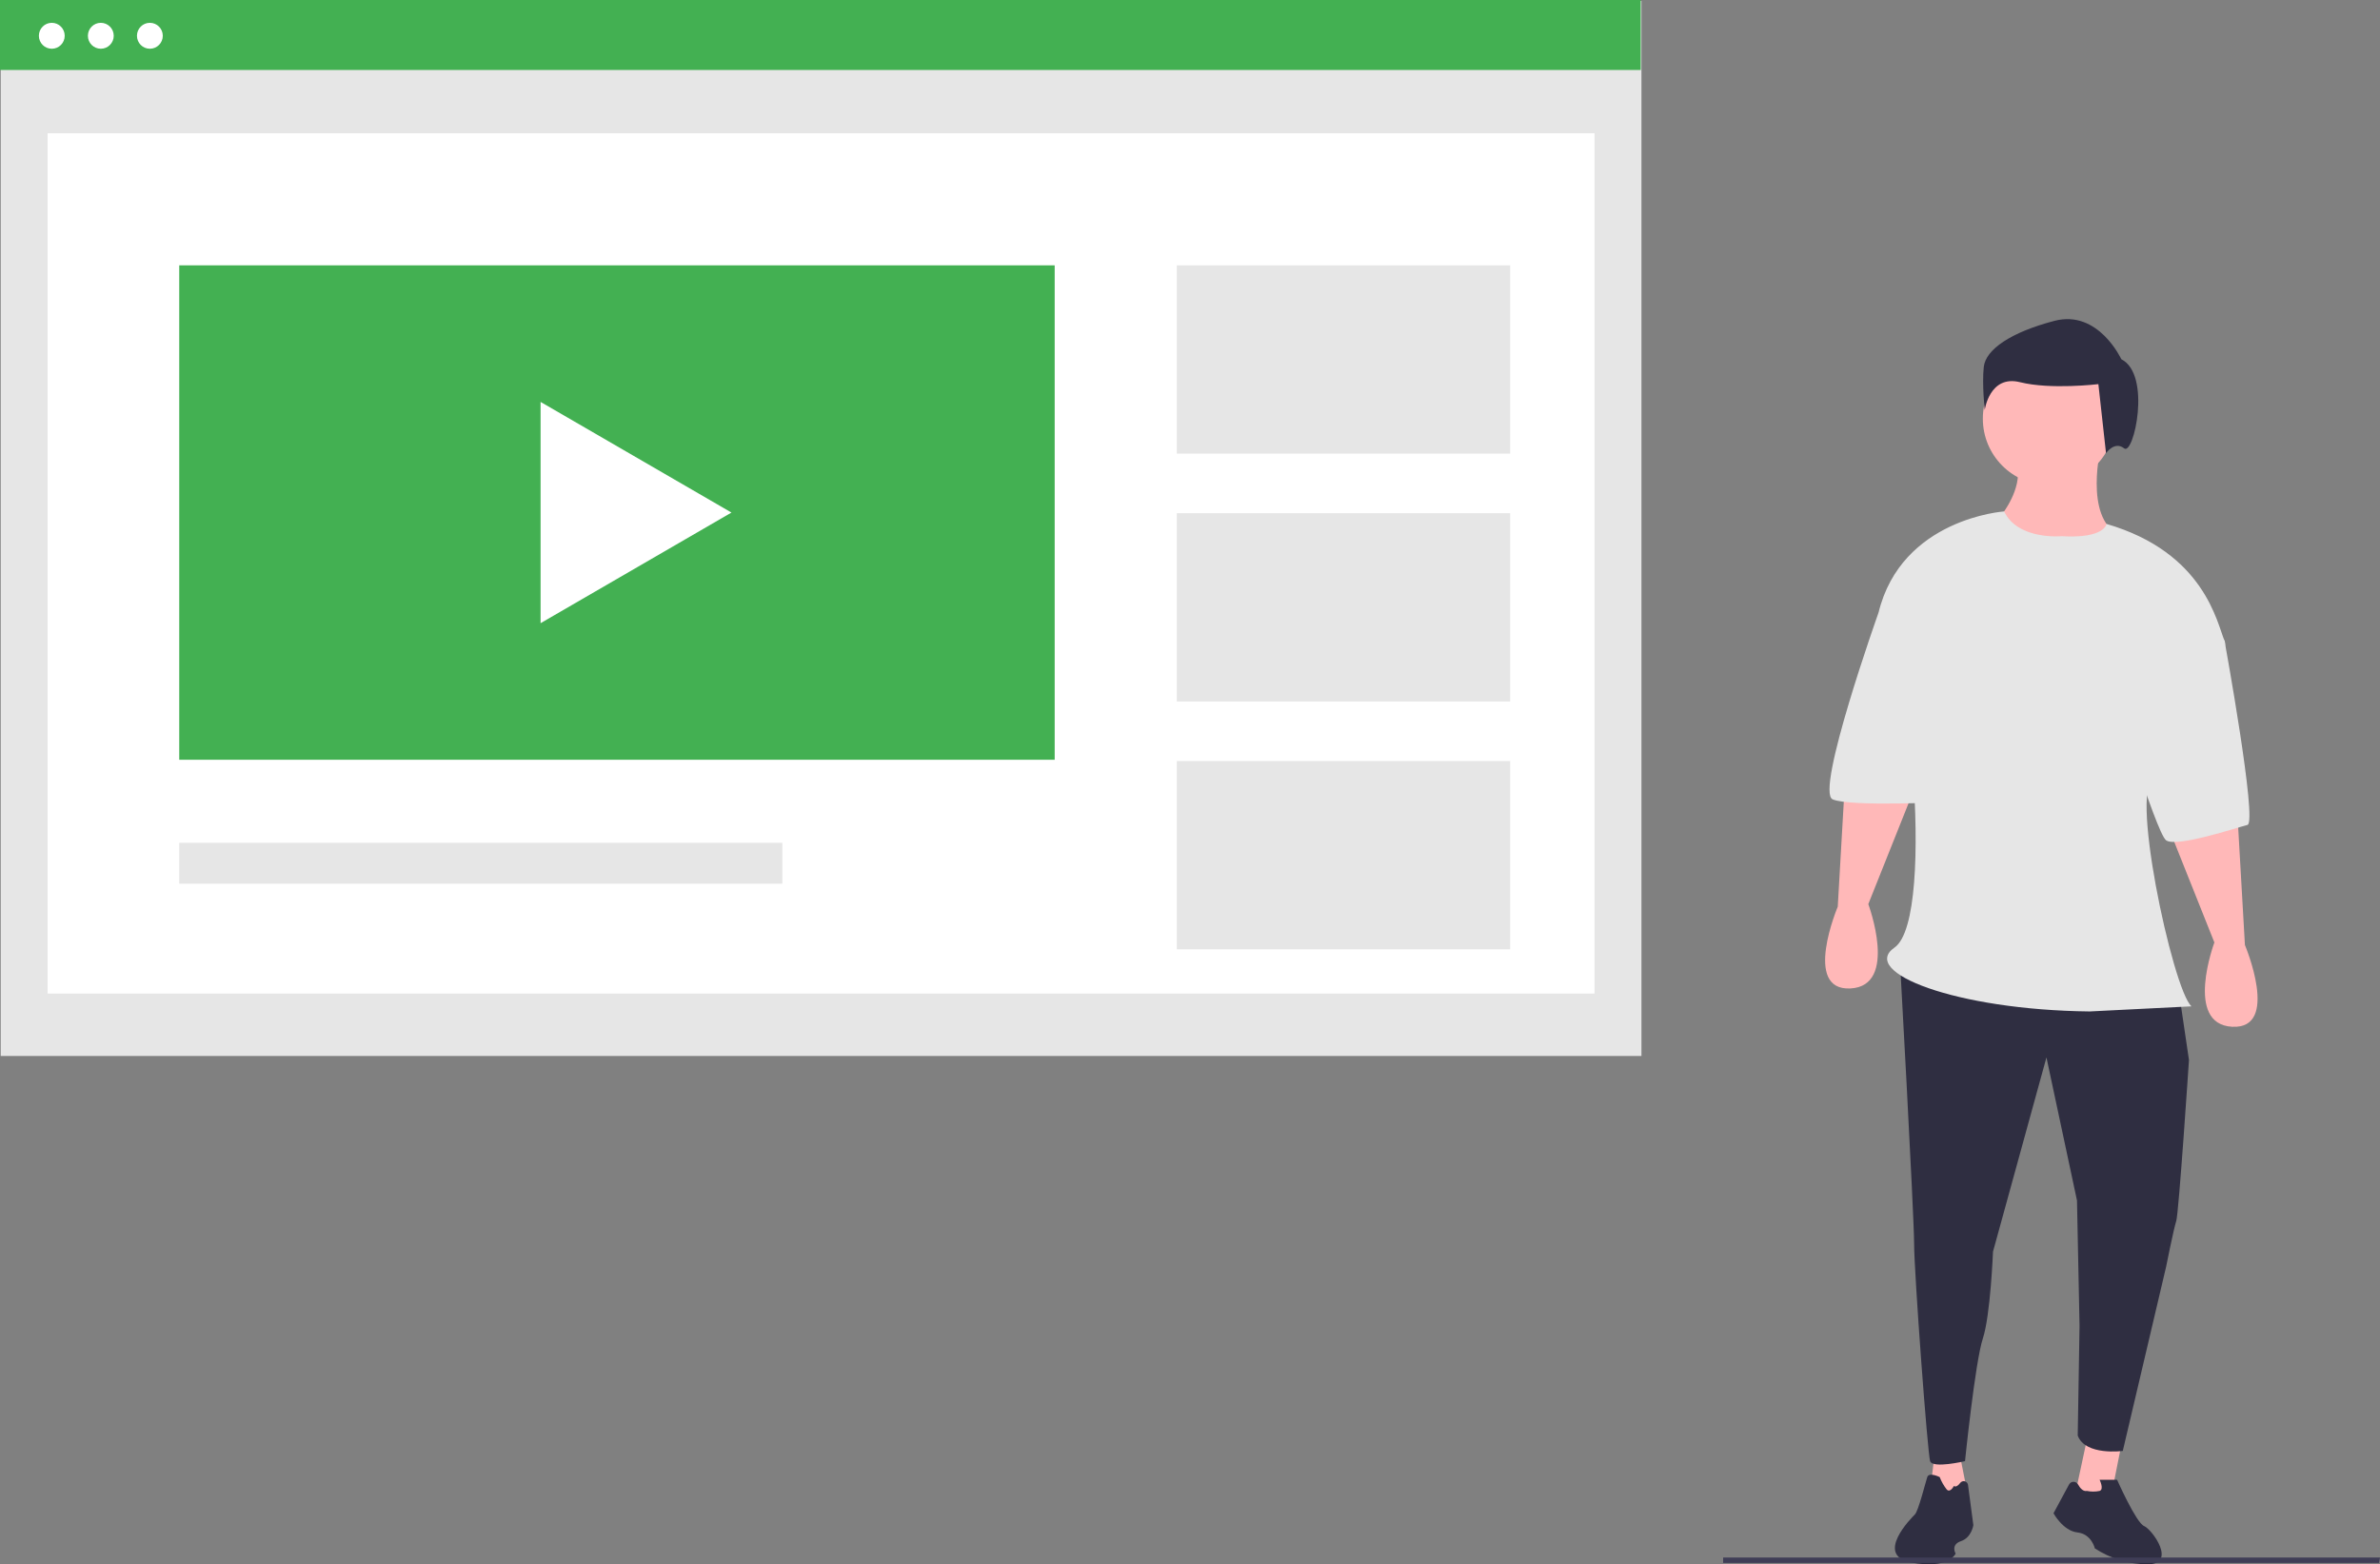 <svg width="143" height="94" viewBox="0 0 143 94" fill="none" xmlns="http://www.w3.org/2000/svg">
<rect x="0" y="0" width="143" height="94" fill="#808080" stroke="none"/>
<g clip-path="url(#clip0)">
<path d="M98.625 0.057H0.043V63.453H98.625V0.057Z" fill="#E6E6E6"/>
<path d="M95.805 8.007H2.861V59.702H95.805V8.007Z" fill="white"/>
<path d="M98.582 0H0V4.205H98.582V0Z" fill="#43B052"/>
<path d="M3.112 2.929C3.541 2.929 3.888 2.581 3.888 2.15C3.888 1.72 3.541 1.371 3.112 1.371C2.683 1.371 2.336 1.72 2.336 2.15C2.336 2.581 2.683 2.929 3.112 2.929Z" fill="white"/>
<path d="M6.057 2.929C6.486 2.929 6.834 2.581 6.834 2.15C6.834 1.72 6.486 1.371 6.057 1.371C5.629 1.371 5.281 1.72 5.281 2.15C5.281 2.581 5.629 2.929 6.057 2.929Z" fill="white"/>
<path d="M9.005 2.929C9.433 2.929 9.781 2.581 9.781 2.15C9.781 1.72 9.433 1.371 9.005 1.371C8.576 1.371 8.229 1.72 8.229 2.15C8.229 2.581 8.576 2.929 9.005 2.929Z" fill="white"/>
<path d="M63.369 15.944H10.77V45.653H63.369V15.944Z" fill="#43B052"/>
<path d="M90.738 15.944H70.707V27.258H90.738V15.944Z" fill="#E6E6E6"/>
<path d="M90.738 30.837H70.707V42.151H90.738V30.837Z" fill="#E6E6E6"/>
<path d="M90.738 45.73H70.707V57.044H90.738V45.73Z" fill="#E6E6E6"/>
<path d="M47.008 50.643H10.77V53.1H47.008V50.643Z" fill="#E6E6E6"/>
<path d="M43.949 30.799L32.48 24.151V37.447L43.949 30.799L32.48 24.151V37.447L43.949 30.799Z" fill="white"/>
<path d="M117.769 87.494L118.24 89.859L115.885 90.332L116.238 87.376L117.769 87.494Z" fill="#FFB8B8"/>
<path d="M127.411 87.064L126.878 89.742L124.684 89.796L125.384 86.528L127.411 87.064Z" fill="#FFB8B8"/>
<path d="M130.91 59.548L131.522 63.694C131.522 63.694 130.91 72.906 130.758 73.367C130.605 73.827 130.146 76.13 130.146 76.13L127.546 87.185C127.546 87.185 125.296 87.492 124.838 86.263L124.947 79.662L124.794 72.138L122.959 63.54L119.748 75.209C119.748 75.209 119.595 79.047 119.137 80.429C118.678 81.811 118.066 87.799 118.066 87.799C118.066 87.799 116.122 88.26 115.969 87.799C115.816 87.338 115.008 76.437 115.008 74.748C115.008 73.059 114.109 56.866 114.109 56.866L130.91 59.548Z" fill="#2F2E41"/>
<path d="M125.388 89.589C125.64 89.641 125.9 89.641 126.152 89.589C126.439 89.493 126.152 88.918 126.152 88.918H127.203C127.203 88.918 128.349 91.507 128.826 91.699C129.304 91.891 130.831 94 129.017 94C127.897 93.986 126.805 93.653 125.866 93.041C125.866 93.041 125.675 92.178 124.815 92.082C123.956 91.986 123.383 90.932 123.383 90.932L124.316 89.202C124.342 89.154 124.381 89.113 124.429 89.084C124.476 89.056 124.531 89.041 124.586 89.041C124.642 89.041 124.696 89.056 124.744 89.084C124.791 89.112 124.831 89.153 124.857 89.201C124.987 89.431 125.167 89.634 125.388 89.589Z" fill="#2F2E41"/>
<path d="M117.396 89.292C117.396 89.292 117.183 89.72 116.97 89.506C116.792 89.279 116.648 89.027 116.544 88.757C116.544 88.757 115.905 88.436 115.798 88.757C115.692 89.078 115.266 90.789 115.053 91.003C114.84 91.217 112.603 93.463 114.84 93.89C117.076 94.318 117.502 93.356 117.502 93.356C117.502 93.356 117.183 92.821 117.822 92.607C118.461 92.393 118.567 91.645 118.567 91.645L118.246 89.228C118.239 89.176 118.217 89.128 118.183 89.089C118.148 89.05 118.103 89.022 118.053 89.01C118.003 88.996 117.95 88.999 117.901 89.016C117.852 89.033 117.81 89.065 117.779 89.106C117.655 89.268 117.518 89.374 117.396 89.292Z" fill="#2F2E41"/>
<path d="M134.426 48.801L134.884 56.785C134.884 56.785 137.025 61.852 134.12 61.698C131.215 61.545 133.049 56.632 133.049 56.632L130.205 49.506L134.426 48.801Z" fill="#FFB8B8"/>
<path d="M110.879 46.498L110.42 54.482C110.42 54.482 108.279 59.549 111.184 59.395C114.09 59.242 112.255 54.328 112.255 54.328L115.099 47.203L110.879 46.498Z" fill="#FFB8B8"/>
<path d="M123.112 29.148C125.308 29.148 127.088 27.361 127.088 25.157C127.088 22.952 125.308 21.165 123.112 21.165C120.917 21.165 119.137 22.952 119.137 25.157C119.137 27.361 120.917 29.148 123.112 29.148Z" fill="#FFB8B8"/>
<path d="M126.246 26.769C126.246 26.769 125.175 31.068 127.316 32.142C129.457 33.217 120.588 34.752 119.977 32.142L120.282 30.914C120.282 30.914 121.506 29.379 121.2 27.997L126.246 26.769Z" fill="#FFB8B8"/>
<path d="M123.876 32.219C123.876 32.219 121.238 32.467 120.417 30.731C120.417 30.731 114.243 31.145 112.867 36.825C114.464 36.871 116.445 55.12 113.828 56.939C111.703 58.415 117.494 60.689 125.558 60.777L131.675 60.47C130.534 59.483 127.805 46.645 129.534 46.805C129.534 46.805 134.121 39.589 133.662 38.514C133.204 37.44 132.469 33.202 126.567 31.482C126.567 31.482 126.476 32.373 123.876 32.219Z" fill="#E6E6E6"/>
<path d="M131.674 35.904L133.662 38.514C133.662 38.514 135.65 49.415 135.038 49.569C134.427 49.722 130.757 50.95 130.145 50.49C129.534 50.029 126.781 40.971 126.781 40.971L131.674 35.904Z" fill="#E6E6E6"/>
<path d="M115.465 35.136L112.865 36.825C112.865 36.825 109.043 47.572 110.113 48.033C111.183 48.493 117.147 48.186 117.147 48.186L115.465 35.136Z" fill="#E6E6E6"/>
<path d="M127.456 21.584C127.456 21.584 126.079 18.588 123.44 19.279C120.8 19.971 119.308 21.008 119.194 22.045C119.079 23.082 119.251 24.637 119.251 24.637C119.251 24.637 119.538 22.506 121.374 22.966C123.21 23.427 126.079 23.082 126.079 23.082L126.538 27.23C126.538 27.23 127.054 26.481 127.628 26.942C128.202 27.403 129.292 22.506 127.456 21.584Z" fill="#2F2E41"/>
<path d="M142.943 93.915H103.533V93.591H143.001L142.943 93.915Z" fill="#3F3D56"/>
</g>
<defs>
<clipPath id="clip0">
<rect width="143" height="94" fill="white"/>
</clipPath>
</defs>
</svg>
